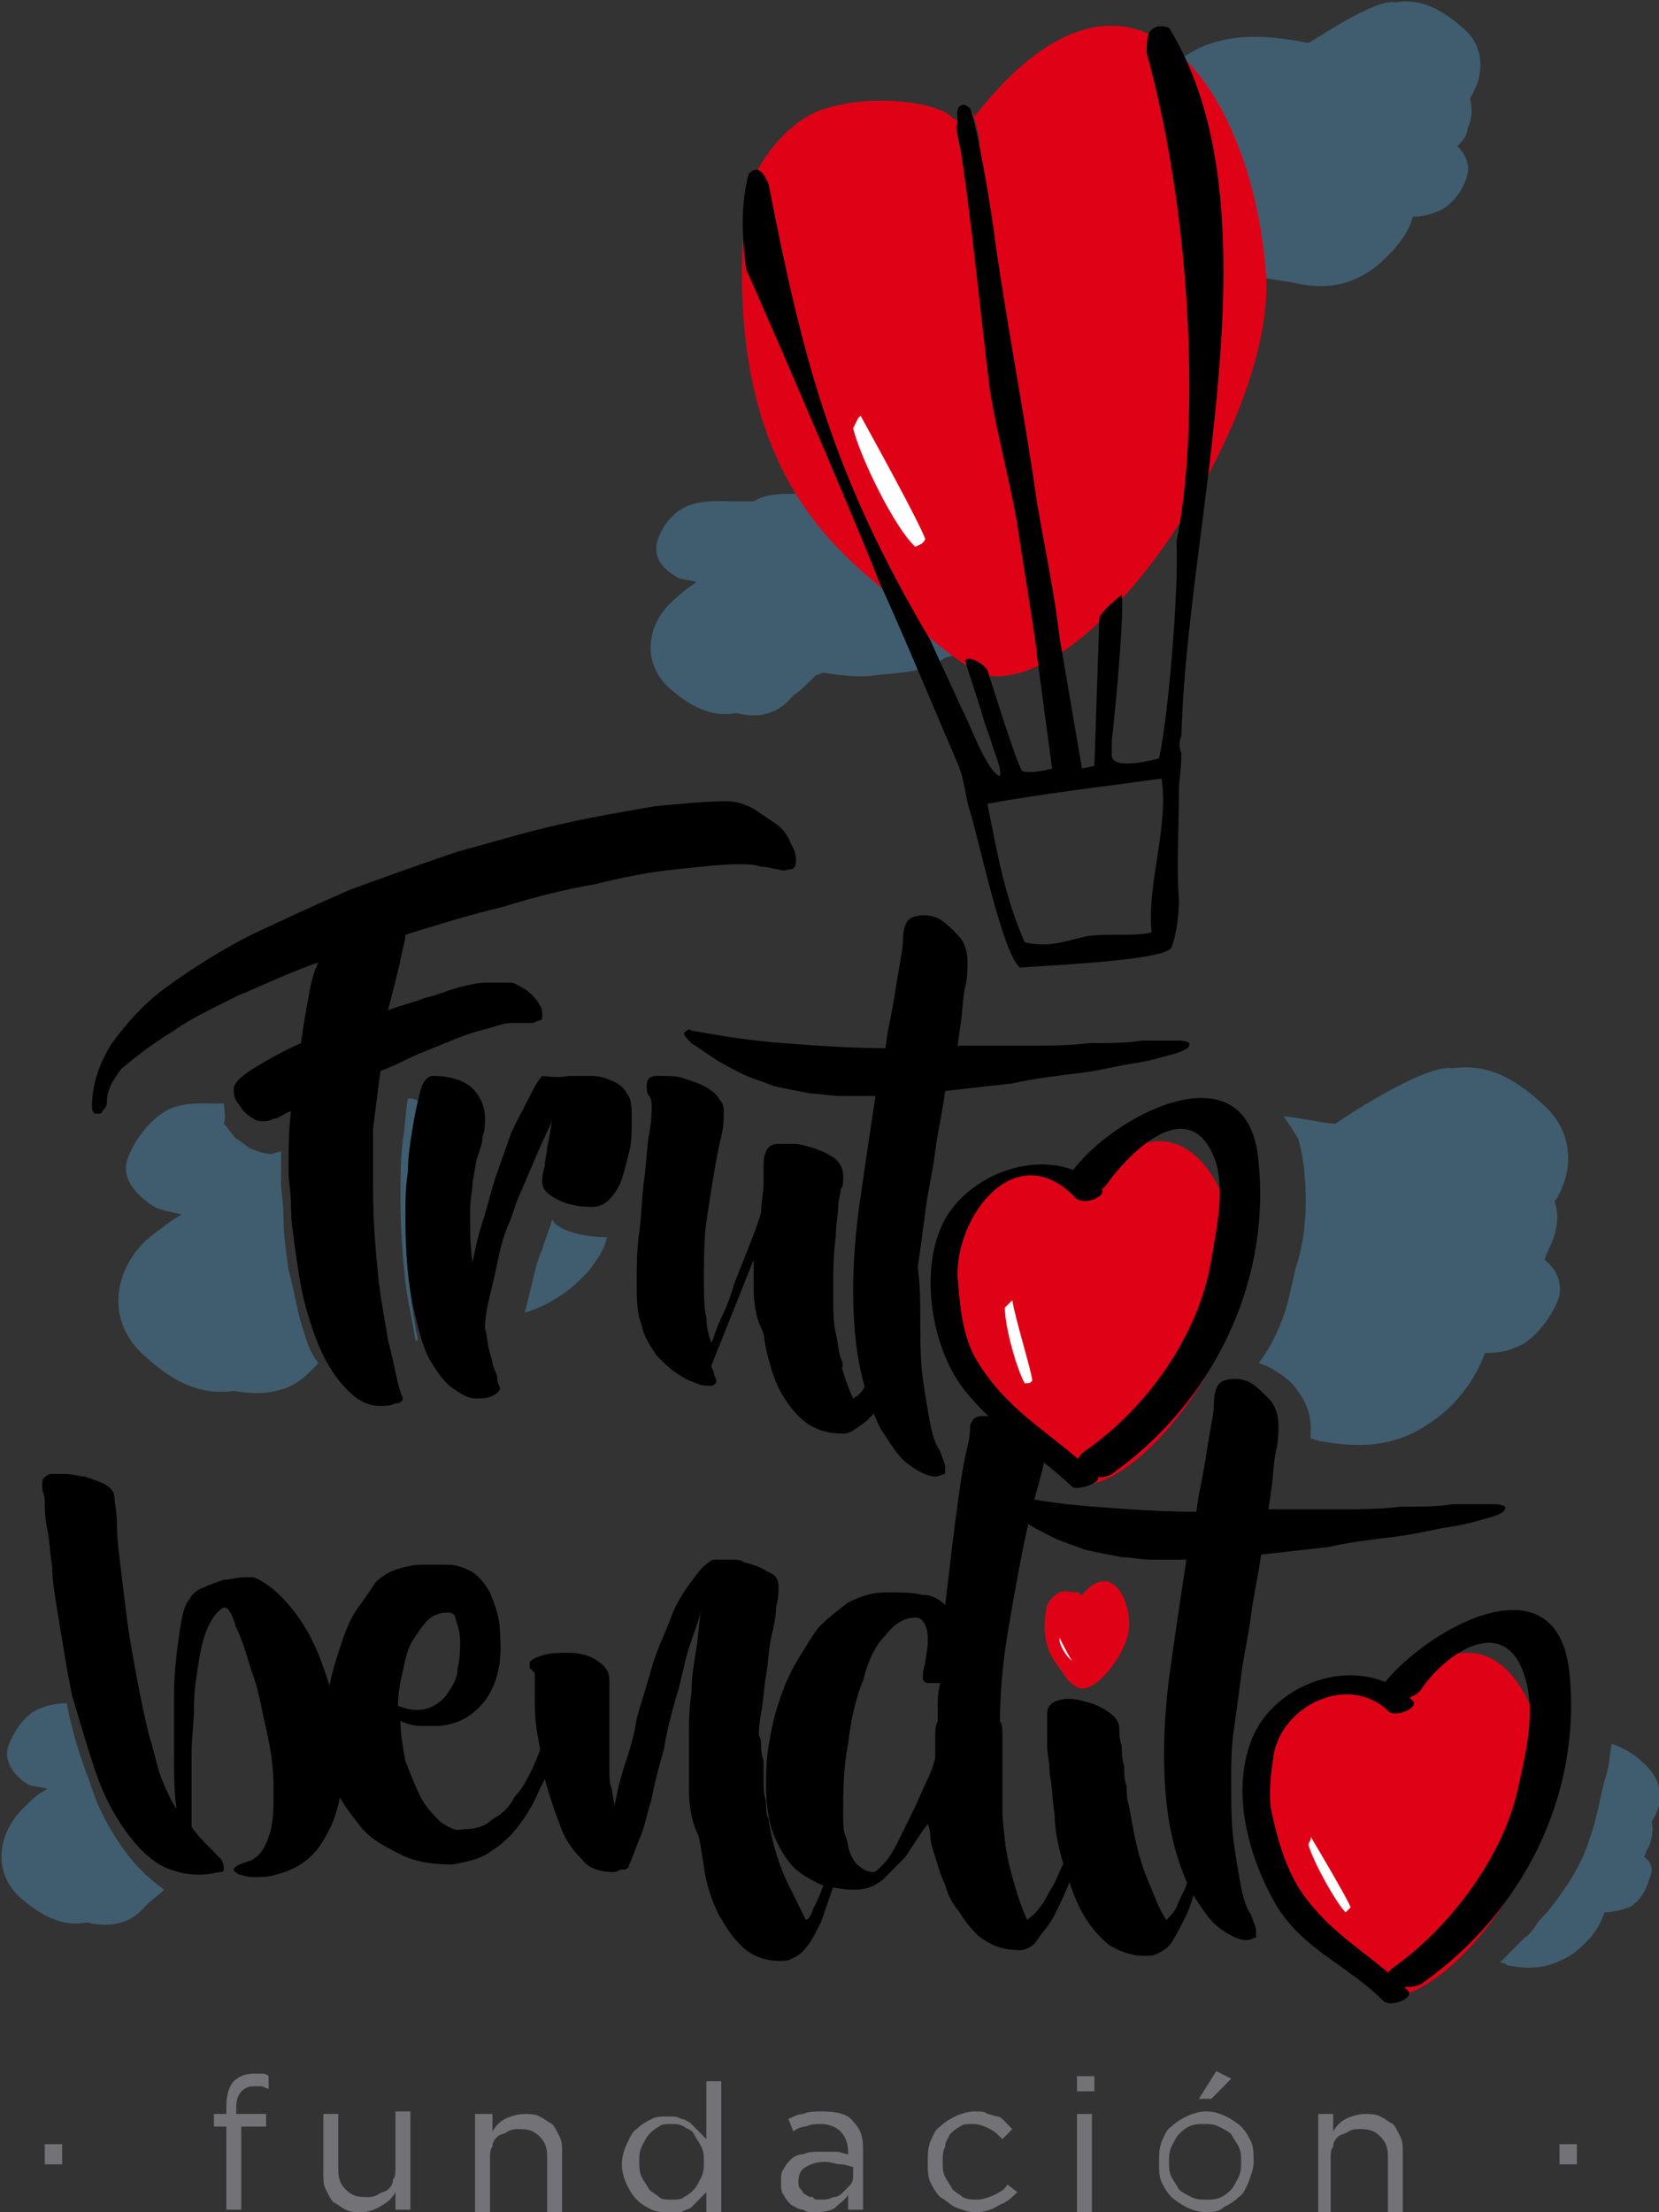 <svg width="51" height="68" viewBox="0 0 51 68" fill="none" xmlns="http://www.w3.org/2000/svg">
<rect x="0" y="0" width="51" height="68" fill="#333333" stroke="none"/>
<g clip-path="url(#clip0)">
<path opacity="0.35" fill-rule="evenodd" clip-rule="evenodd" d="M44.96 0.852C44.348 0.31 43.66 -0.077 42.895 0.077C42.283 -0.077 40.295 1.317 40.219 1.317C39.684 1.239 37.849 0.774 36.472 1.704C35.784 1.859 35.096 2.246 34.637 2.788C34.026 3.485 33.796 4.957 34.943 5.267C35.096 5.344 35.325 5.344 35.478 5.344C35.555 5.344 35.631 5.344 35.631 5.344C35.937 5.344 36.167 5.421 36.472 5.421C36.319 5.499 36.09 5.576 35.937 5.731C35.708 5.964 35.555 6.196 35.555 6.506C35.325 6.506 35.173 6.583 34.943 6.661C34.867 6.661 34.79 6.661 34.714 6.738H34.637C33.643 6.351 32.802 7.822 33.796 8.442C34.714 8.984 35.784 8.364 36.778 8.364C37.772 8.364 38.69 8.519 39.684 8.674C40.678 8.907 41.442 8.829 42.283 8.21C42.742 7.822 43.278 7.28 43.43 6.661C43.736 6.661 44.042 6.583 44.348 6.428C44.73 6.196 45.036 5.731 45.113 5.344C45.189 5.034 45.036 4.724 44.807 4.492C45.036 4.26 45.113 4.105 45.113 3.95C45.266 3.64 45.266 3.33 45.189 3.021C45.648 2.323 45.648 1.394 44.96 0.852Z" fill="#56ACDE"/>
<path opacity="0.35" fill-rule="evenodd" clip-rule="evenodd" d="M30.432 16.729C30.279 16.651 30.049 16.651 29.896 16.651C29.82 16.651 29.744 16.651 29.744 16.651C29.438 16.651 29.132 16.574 28.902 16.574C28.597 16.574 28.138 16.729 27.909 16.419C27.679 16.187 27.603 15.877 27.373 15.645C27.22 15.412 26.991 15.335 26.685 15.18C25.844 14.87 25.232 15.102 24.391 15.18C24.009 15.18 23.55 15.18 23.168 15.412C23.015 15.412 22.862 15.412 22.709 15.412C22.097 15.412 21.486 15.335 20.951 15.645C20.568 15.877 20.262 16.342 20.186 16.729C20.109 17.194 20.415 17.503 20.798 17.736C20.874 17.813 21.18 17.813 21.409 17.891C21.18 18.046 20.874 18.278 20.645 18.51C19.88 19.207 19.727 20.369 20.568 21.143C21.18 21.686 21.868 22.073 22.633 21.918C23.244 22.073 23.856 21.995 24.315 21.453L24.391 21.376C24.621 21.221 24.85 20.989 25.079 20.756C25.156 20.756 25.232 20.679 25.309 20.679C25.844 20.756 26.379 20.834 26.915 20.756C27.603 20.679 28.444 20.679 29.055 20.214C29.744 20.059 30.432 19.672 30.89 19.13C31.349 18.51 31.579 17.039 30.432 16.729Z" fill="#56ACDE"/>
<path fill-rule="evenodd" clip-rule="evenodd" d="M29.438 3.718C29.438 4.027 29.361 3.872 29.438 4.182C29.438 4.337 29.514 4.415 29.514 4.57L30.126 4.415C30.049 3.95 29.973 3.563 29.82 3.408C29.82 3.408 29.82 3.408 29.897 3.485L29.973 3.563C34.867 -2.711 38.537 2.866 38.919 8.442C39.225 12.934 33.643 21.376 30.279 20.756C29.897 20.679 28.061 19.362 27.603 18.51C26.073 17.116 22.021 14.715 22.939 5.964C23.321 4.957 24.085 3.872 25.156 3.408C26.226 3.021 27.526 3.021 28.52 3.253C29.285 3.485 29.132 3.563 29.438 3.718Z" fill="#DF0217"/>
<path fill-rule="evenodd" clip-rule="evenodd" d="M31.502 28.966C30.891 27.572 30.661 26.255 30.355 24.706C32.038 24.396 34.026 24.164 35.708 23.932C35.937 25.403 35.249 27.185 35.402 28.656C34.943 28.811 33.796 28.656 33.261 28.811C32.649 28.966 32.191 29.121 31.502 28.966ZM36.319 22.615C36.472 16.109 39.378 6.428 35.937 0.852C35.708 0.775 35.478 0.775 35.325 1.007C35.249 1.162 35.249 1.472 35.249 1.626C36.702 6.893 36.855 13.321 36.166 16.651C36.243 17.968 35.937 21.918 35.631 23.312C35.325 23.39 34.102 23.699 34.178 23.157C34.178 23.002 34.178 22.925 34.178 22.77C34.331 21.453 34.561 18.743 34.484 18.278C34.102 18.588 33.873 18.82 33.796 18.975L33.643 23.544L33.261 23.622L32.573 19.595C32.42 18.278 32.114 16.806 31.885 15.49C31.502 12.779 30.967 10.068 30.585 7.358C30.508 6.661 30.05 3.872 29.82 3.33C29.591 3.098 29.361 3.253 29.438 3.64C29.438 3.95 29.361 3.795 29.438 4.105C29.744 5.576 30.203 10.223 30.432 12.005C30.661 13.399 31.044 14.793 31.273 16.109C31.349 16.729 31.885 19.904 31.885 20.214L32.343 23.622C32.114 23.699 31.579 23.777 31.426 23.699C31.273 23.544 30.508 21.066 30.355 20.601C30.279 20.447 29.82 20.137 29.667 20.292C29.82 20.834 30.05 21.453 30.203 21.995C30.279 22.305 30.432 22.615 30.508 22.925C30.585 23.157 30.814 23.699 30.738 23.854C30.355 23.777 29.744 22.073 29.591 21.841C29.285 21.144 28.903 20.369 28.597 19.672C25.615 14.638 24.697 11.153 23.627 5.654C23.474 5.344 23.321 5.034 23.015 5.344C22.786 6.196 22.786 7.203 22.939 8.287C23.78 10.146 26.762 17.116 26.991 17.813C27.45 18.743 28.903 22.228 29.438 23.467C29.667 24.009 29.667 24.474 29.82 24.939C30.126 25.945 30.814 29.276 31.349 29.74C32.496 29.663 35.861 29.508 36.014 29.121C36.166 28.733 36.243 28.114 36.243 27.649C36.166 26.875 36.243 25.171 36.243 24.319C36.243 23.932 36.319 23.622 36.319 23.157C36.243 23.002 36.243 22.77 36.319 22.615Z" fill="black"/>
<path fill-rule="evenodd" clip-rule="evenodd" d="M28.444 16.574C28.367 16.729 28.291 16.729 28.138 16.806C27.526 16.264 26.456 14.096 26.226 13.166L26.379 12.857C26.456 12.779 26.379 12.857 26.456 12.779C26.838 13.476 28.291 16.109 28.444 16.574Z" fill="white"/>
<path opacity="0.35" fill-rule="evenodd" clip-rule="evenodd" d="M9.252 40.661C9.099 40.118 9.022 39.576 8.869 39.034C8.793 38.492 8.717 37.95 8.717 37.485C8.717 37.02 8.64 36.633 8.64 36.401C8.64 36.091 8.64 35.704 8.64 35.394C8.564 35.394 8.411 35.471 8.334 35.471C8.105 35.471 7.952 35.394 7.723 35.317C7.57 35.239 7.417 35.084 7.264 35.007C7.111 34.852 7.034 34.697 6.881 34.542C6.958 34.31 6.881 34.077 6.881 33.922C6.193 33.922 5.505 33.845 4.97 34.232C4.511 34.542 4.052 35.162 3.899 35.704C3.747 36.323 4.282 36.788 4.741 37.098C4.893 37.175 5.199 37.253 5.582 37.33C5.199 37.563 4.893 37.795 4.511 38.105C3.441 39.112 3.288 40.661 4.435 41.667C5.276 42.442 6.117 42.907 7.187 42.752C8.028 42.907 8.869 42.829 9.481 42.209C9.558 42.132 9.558 42.132 9.634 42.055C9.711 41.977 9.711 41.977 9.787 41.9C9.481 41.513 9.405 41.125 9.252 40.661Z" fill="#56ACDE"/>
<path opacity="0.35" fill-rule="evenodd" clip-rule="evenodd" d="M50.541 57.08C50.618 56.925 50.618 56.847 50.694 56.77C50.771 56.538 50.847 56.228 50.771 55.995C51.153 55.453 51.153 54.756 50.541 54.214C50.235 53.904 49.929 53.749 49.547 53.595C49.471 53.982 49.471 54.369 49.318 54.756C49.165 55.376 49.089 55.918 48.859 56.538C48.63 57.312 48.171 58.009 47.559 58.784C47.406 58.939 47.253 59.093 47.177 59.248C47.1 59.326 47.024 59.481 46.871 59.558C46.718 59.713 46.565 59.868 46.412 60.023C46.336 60.1 46.259 60.178 46.183 60.255L46.106 60.333C46.183 60.333 46.259 60.333 46.336 60.41C47.1 60.565 47.712 60.488 48.4 60.023C48.783 59.713 49.165 59.326 49.318 58.784C49.547 58.784 49.853 58.706 50.083 58.629C50.388 58.474 50.618 58.087 50.694 57.777C50.847 57.467 50.771 57.235 50.541 57.08Z" fill="#56ACDE"/>
<path opacity="0.35" fill-rule="evenodd" clip-rule="evenodd" d="M3.747 56.77C3.364 56.228 2.982 55.531 2.753 54.756C2.447 53.982 2.217 53.207 2.064 52.433V52.355C1.682 52.355 1.376 52.433 1.07 52.588C0.688 52.82 0.382 53.285 0.229 53.749C0.153 54.214 0.459 54.601 0.841 54.834C0.917 54.911 1.223 54.911 1.453 54.989C1.147 55.144 0.917 55.376 0.688 55.608C-0.077 56.383 -0.229 57.544 0.612 58.319C1.223 58.861 1.911 59.248 2.676 59.093C3.288 59.248 3.976 59.171 4.435 58.629L4.511 58.551C4.664 58.396 4.894 58.241 5.046 58.087C4.511 57.699 4.129 57.312 3.747 56.77Z" fill="#56ACDE"/>
<path opacity="0.35" fill-rule="evenodd" clip-rule="evenodd" d="M39.913 35.007C40.066 35.549 40.142 36.169 40.142 36.943C40.142 37.563 40.066 38.26 39.837 38.957C39.684 39.576 39.607 40.118 39.378 40.661C39.225 41.048 38.995 41.513 38.69 41.9C38.766 41.9 38.843 41.977 38.919 41.977C39.225 42.132 39.607 42.364 39.837 42.674C40.142 43.062 40.295 43.449 40.295 43.913C40.295 43.991 40.295 44.068 40.295 44.223C40.372 44.223 40.525 44.301 40.601 44.301C41.901 44.533 42.972 44.456 44.042 43.681C44.73 43.216 45.342 42.442 45.648 41.59C46.106 41.59 46.489 41.513 46.871 41.28C47.33 40.97 47.789 40.351 47.942 39.809C48.018 39.344 47.789 38.957 47.483 38.724C47.559 38.492 47.636 38.337 47.712 38.182C47.865 37.795 47.942 37.33 47.789 36.943C48.4 36.014 48.4 34.775 47.406 33.923C46.565 33.148 45.724 32.683 44.654 32.838C43.813 32.683 41.136 34.465 41.06 34.542C40.754 34.542 40.142 34.387 39.454 34.31C39.684 34.62 39.76 34.775 39.913 35.007Z" fill="#56ACDE"/>
<path opacity="0.35" fill-rule="evenodd" clip-rule="evenodd" d="M18.122 39.034C18.351 38.724 18.58 38.415 18.657 38.027C18.122 38.027 17.739 37.95 17.357 37.795C17.204 37.718 17.051 37.64 16.975 37.485C16.898 37.795 16.745 38.105 16.669 38.415C16.516 38.724 16.439 39.112 16.363 39.421C16.287 39.731 16.21 40.041 16.134 40.351C16.898 40.118 17.586 39.654 18.122 39.034Z" fill="#56ACDE"/>
<path opacity="0.35" fill-rule="evenodd" clip-rule="evenodd" d="M12.769 41.203H12.845C12.845 41.048 12.769 40.893 12.769 40.738C12.616 40.041 12.54 39.034 12.54 37.95C12.54 37.485 12.54 37.02 12.616 36.556C12.616 36.014 12.693 35.549 12.769 35.084C12.845 34.62 12.922 34.232 12.998 33.922C12.845 33.845 12.769 33.768 12.616 33.768H12.54C12.463 34.155 12.463 34.62 12.387 35.007C12.31 35.626 12.31 36.246 12.31 36.866C12.31 37.795 12.387 38.724 12.463 39.421C12.54 40.041 12.693 40.661 12.769 41.203Z" fill="#56ACDE"/>
<path d="M22.327 24.629C22.633 24.629 22.862 24.706 23.168 24.861C23.397 25.016 23.627 25.171 23.856 25.326C24.085 25.481 24.238 25.713 24.315 25.945C24.468 26.178 24.468 26.332 24.468 26.487C24.468 26.642 24.391 26.72 24.315 26.72C24.238 26.72 24.085 26.797 23.933 26.72C23.78 26.72 23.627 26.642 23.397 26.642C23.168 26.565 22.939 26.565 22.709 26.565C22.174 26.565 21.562 26.642 20.798 26.72C20.033 26.797 19.192 26.952 18.274 27.184C17.357 27.339 16.439 27.572 15.445 27.881C14.451 28.114 13.457 28.424 12.463 28.733C12.463 28.888 12.387 29.121 12.31 29.508C12.234 29.895 12.081 30.437 11.928 31.057C12.31 30.902 12.693 30.825 13.075 30.67C13.457 30.592 13.763 30.437 14.069 30.36C14.375 30.282 14.681 30.205 14.91 30.205C15.292 30.205 15.522 30.205 15.675 30.205C15.828 30.205 15.904 30.282 16.057 30.36C16.21 30.437 16.286 30.515 16.363 30.592C16.439 30.67 16.516 30.747 16.592 30.902C16.669 30.98 16.669 31.134 16.669 31.212C16.669 31.289 16.669 31.367 16.592 31.367C16.516 31.367 16.439 31.444 16.363 31.444C16.286 31.444 16.134 31.444 16.057 31.444C15.904 31.444 15.828 31.444 15.751 31.444C15.522 31.444 15.292 31.522 15.063 31.599C14.757 31.677 14.451 31.754 14.069 31.909C13.687 32.064 13.304 32.219 12.922 32.373C12.54 32.528 12.157 32.761 11.699 32.916C11.622 33.458 11.546 34.077 11.469 34.697C11.469 35.239 11.469 35.859 11.469 36.556C11.469 37.563 11.546 38.414 11.622 39.189C11.699 39.964 11.852 40.661 11.928 41.203C12.081 41.745 12.157 42.209 12.234 42.519C12.31 42.829 12.387 42.984 12.387 42.984C12.387 43.062 12.31 43.139 12.157 43.139C12.005 43.216 11.852 43.216 11.699 43.216C11.316 43.216 11.011 43.062 10.705 42.752C10.399 42.442 10.169 42.132 9.94 41.667C9.711 41.203 9.558 40.738 9.405 40.196C9.252 39.654 9.175 39.112 9.099 38.569C9.023 38.027 8.946 37.563 8.946 37.098C8.946 36.633 8.87 36.323 8.87 36.014C8.87 35.394 8.87 34.774 8.946 34.155C8.717 34.232 8.564 34.387 8.411 34.387C8.258 34.465 8.181 34.465 8.105 34.465C8.028 34.465 7.876 34.465 7.799 34.387C7.646 34.31 7.57 34.232 7.493 34.155C7.417 34.077 7.34 33.922 7.264 33.845C7.187 33.69 7.187 33.613 7.187 33.458C7.187 33.303 7.417 33.071 7.799 32.838C8.181 32.606 8.717 32.296 9.252 32.064C9.328 31.522 9.405 31.057 9.481 30.67C9.558 30.205 9.634 29.895 9.787 29.585C8.87 29.895 8.105 30.282 7.34 30.592C6.576 30.98 5.888 31.289 5.352 31.677C4.588 32.141 4.129 32.528 3.747 32.838C3.441 33.225 3.288 33.535 3.288 33.845C3.288 33.922 3.288 34 3.211 34.077C3.135 34.155 3.135 34.232 3.058 34.232C2.982 34.232 2.906 34.232 2.906 34.232C2.829 34.155 2.829 34.077 2.829 34C2.829 33.303 3.058 32.683 3.441 32.064C3.9 31.444 4.435 30.825 5.199 30.282C5.964 29.74 6.805 29.198 7.723 28.733C8.717 28.269 9.711 27.804 10.781 27.339C11.852 26.952 12.922 26.565 14.069 26.178C15.216 25.868 16.21 25.558 17.28 25.326C18.274 25.093 19.268 24.939 20.11 24.784C20.951 24.706 21.715 24.629 22.327 24.629Z" fill="black"/>
<path d="M17.51 33.071C17.739 33.071 17.968 33.071 18.198 33.071C18.427 33.071 18.657 33.148 18.809 33.225C19.039 33.303 19.192 33.458 19.268 33.613C19.421 33.768 19.421 34.078 19.421 34.387C19.421 34.775 19.421 35.084 19.345 35.394C19.268 35.704 19.192 36.014 19.115 36.246C19.039 36.478 18.886 36.711 18.733 36.866C18.58 37.02 18.427 37.098 18.198 37.098C17.739 37.098 17.433 37.02 17.127 36.866C16.822 36.711 16.669 36.556 16.669 36.324C16.669 36.246 16.669 36.091 16.745 35.859C16.745 35.626 16.822 35.471 16.822 35.239C16.898 35.007 16.898 34.775 16.974 34.465C16.592 35.239 16.286 36.014 15.98 36.711C15.828 37.02 15.751 37.408 15.598 37.718C15.445 38.105 15.369 38.415 15.292 38.802C15.216 39.189 15.139 39.499 15.063 39.809C14.986 40.118 14.91 40.506 14.91 40.816C14.986 41.125 14.986 41.358 15.063 41.59C15.139 41.822 15.139 41.977 15.216 42.132C15.292 42.287 15.292 42.364 15.292 42.442C15.292 42.519 15.369 42.597 15.369 42.674C15.369 42.752 15.292 42.829 15.139 42.907C14.986 42.984 14.834 42.984 14.604 42.984C14.375 42.984 14.145 42.829 13.916 42.674C13.687 42.519 13.457 42.21 13.228 41.822C12.998 41.435 12.845 40.816 12.693 40.118C12.54 39.421 12.463 38.492 12.463 37.408C12.463 36.943 12.463 36.478 12.54 36.014C12.54 35.549 12.616 35.084 12.693 34.62C12.769 34.155 12.845 33.845 12.922 33.535C12.998 33.225 13.151 33.071 13.304 33.071C13.839 33.071 14.298 33.225 14.528 33.458C14.757 33.69 14.91 34 14.91 34.387C14.91 34.542 14.91 34.775 14.833 34.929C14.833 35.162 14.757 35.317 14.681 35.549C14.604 35.781 14.604 36.014 14.528 36.324C14.528 36.633 14.451 36.866 14.451 37.175C14.451 37.795 14.451 38.337 14.528 38.802C14.604 38.415 14.681 38.027 14.833 37.563C14.986 37.098 15.063 36.711 15.216 36.246C15.369 35.781 15.522 35.394 15.675 34.929C15.828 34.542 16.057 34.155 16.21 33.845C16.363 33.535 16.516 33.225 16.669 33.071C17.28 33.148 17.433 33.071 17.51 33.071Z" fill="black"/>
<path d="M25.615 39.731C25.615 40.196 25.615 40.661 25.691 40.97C25.768 41.28 25.768 41.513 25.844 41.745C25.921 41.9 25.921 42.055 25.844 42.132C25.844 42.21 25.691 42.287 25.538 42.287C25.232 42.287 25.003 42.21 24.697 42.132C24.391 42.055 24.162 41.9 23.933 41.667C23.703 41.435 23.55 41.203 23.397 40.816C23.244 40.506 23.168 40.041 23.168 39.576C23.168 39.421 23.168 39.344 23.168 39.189C23.168 39.034 23.168 38.879 23.168 38.724L21.868 41.977C21.868 42.055 21.945 42.132 21.945 42.21C21.945 42.287 22.021 42.364 22.021 42.442C22.021 42.519 21.945 42.597 21.868 42.597C21.715 42.597 21.562 42.597 21.409 42.519C21.18 42.442 21.027 42.364 20.798 42.21C20.568 42.055 20.415 41.9 20.186 41.667C20.033 41.435 19.804 41.125 19.727 40.738C19.574 40.351 19.574 39.964 19.574 39.421C19.574 38.957 19.574 38.415 19.651 37.872C19.727 37.33 19.727 36.788 19.804 36.246C19.88 35.704 19.88 35.239 19.956 34.852C20.033 34.465 20.033 34.155 20.033 34C20.033 33.923 20.033 33.768 19.956 33.69C19.88 33.613 19.88 33.458 19.88 33.38C19.88 33.303 19.88 33.225 19.956 33.148C20.033 33.071 20.11 33.071 20.339 33.071C20.568 33.071 20.798 33.071 21.027 33.148C21.256 33.225 21.486 33.303 21.639 33.38C21.792 33.458 22.021 33.613 22.098 33.768C22.25 33.923 22.25 34.078 22.25 34.232C22.25 34.387 22.25 34.62 22.174 34.929C22.098 35.239 22.021 35.626 21.945 36.091C21.868 36.556 21.792 37.02 21.715 37.563C21.639 38.105 21.639 38.724 21.639 39.267C21.639 39.809 21.639 40.196 21.715 40.506C21.715 40.816 21.792 41.048 21.868 41.28C21.945 41.125 22.021 40.816 22.174 40.506C22.327 40.196 22.48 39.809 22.556 39.499C22.709 39.112 22.862 38.724 23.015 38.337C23.168 37.95 23.321 37.563 23.397 37.253C23.397 36.943 23.474 36.633 23.474 36.401C23.474 36.169 23.474 36.014 23.474 35.859C23.474 35.704 23.474 35.549 23.55 35.394C23.627 35.239 23.703 35.162 23.933 35.162C24.009 35.162 24.162 35.162 24.391 35.162C24.621 35.162 24.85 35.239 25.079 35.317C25.309 35.394 25.462 35.471 25.691 35.626C25.844 35.781 25.921 35.936 25.921 36.169C25.921 36.324 25.921 36.478 25.844 36.556C25.844 36.711 25.768 36.866 25.768 37.098C25.768 37.33 25.691 37.64 25.691 38.027C25.615 38.569 25.615 39.112 25.615 39.731Z" fill="black"/>
<path d="M36.243 31.986C36.472 31.986 36.625 32.064 36.549 32.141C36.549 32.219 36.396 32.296 36.166 32.373C35.86 32.451 35.402 32.606 34.866 32.683C34.331 32.761 33.796 32.916 33.108 32.993C32.496 33.071 31.808 33.148 31.12 33.303C30.432 33.38 29.744 33.458 29.055 33.535C28.979 34.155 28.826 34.774 28.75 35.394C28.673 36.014 28.52 36.633 28.444 37.253C28.367 37.872 28.291 38.414 28.214 38.957C28.291 39.576 28.291 40.041 28.291 40.428C28.291 41.203 28.291 41.822 28.367 42.364C28.444 42.907 28.52 43.371 28.597 43.758C28.673 44.146 28.75 44.378 28.902 44.61C28.979 44.843 29.055 44.998 29.055 45.075C29.055 45.153 29.055 45.23 29.055 45.307C28.979 45.307 28.902 45.385 28.75 45.385C28.52 45.385 28.214 45.23 27.908 44.998C27.603 44.765 27.373 44.378 27.067 43.913C26.838 43.449 26.609 42.829 26.456 42.132C26.303 41.435 26.226 40.583 26.226 39.654C26.226 38.802 26.303 37.795 26.456 36.788C26.609 35.704 26.762 34.697 26.914 33.69C26.532 33.69 26.15 33.69 25.844 33.69C25.538 33.69 25.156 33.613 24.926 33.613C24.544 33.535 24.085 33.458 23.779 33.38C23.397 33.225 23.091 33.148 22.785 32.993C22.48 32.838 22.174 32.683 21.944 32.528C21.715 32.373 21.486 32.219 21.256 32.064C21.103 31.909 21.027 31.831 21.027 31.754C21.103 31.677 21.18 31.599 21.256 31.677C22.097 31.831 23.015 31.986 24.085 32.064C25.079 32.141 26.15 32.219 27.22 32.219L27.297 31.677C27.45 30.979 27.526 30.437 27.603 29.973C27.679 29.508 27.756 29.121 27.756 28.966C27.756 28.578 27.832 28.269 28.061 28.191C28.291 28.114 28.52 28.114 28.75 28.191C28.979 28.269 29.208 28.501 29.438 28.733C29.667 28.966 29.744 29.276 29.744 29.585C29.744 29.74 29.744 30.05 29.667 30.36C29.591 30.67 29.591 31.134 29.514 31.599L29.438 32.141C30.126 32.141 30.89 32.141 31.579 32.141C32.267 32.141 32.878 32.141 33.49 32.064C34.102 32.064 34.637 32.064 35.096 31.986C35.555 31.986 35.937 31.986 36.243 31.986Z" fill="black"/>
<path d="M7.799 48.483C8.181 48.638 8.564 48.948 8.946 49.412C9.328 49.877 9.634 50.419 9.864 51.039C10.093 51.658 10.322 52.355 10.399 53.052C10.475 53.749 10.552 54.446 10.475 55.066C10.399 55.686 10.169 56.228 9.864 56.692C9.558 57.157 9.099 57.467 8.487 57.622C8.258 57.699 8.028 57.699 7.799 57.699C7.57 57.699 7.417 57.622 7.34 57.622C7.264 57.544 7.187 57.544 7.187 57.467C7.187 57.389 7.34 57.312 7.57 57.235C7.876 57.157 8.105 56.925 8.258 56.46C8.411 56.073 8.411 55.531 8.411 54.989C8.411 54.369 8.334 53.827 8.181 53.13C8.028 52.51 7.952 51.891 7.723 51.349C7.57 50.806 7.417 50.342 7.264 50.032C7.111 49.567 7.034 49.412 6.882 49.412C6.729 49.49 6.576 49.645 6.423 49.954C6.27 50.264 6.193 50.574 6.117 51.039C6.04 51.503 5.964 51.968 5.964 52.433C5.964 52.975 5.888 53.44 5.888 53.904C5.888 54.369 5.888 54.834 5.888 55.221C5.888 55.608 5.888 55.918 5.888 56.15C6.04 56.383 6.27 56.615 6.423 56.77C6.576 56.925 6.729 57.08 6.805 57.157C6.882 57.312 6.882 57.389 6.882 57.467C6.882 57.544 6.805 57.544 6.729 57.544C6.117 57.699 5.582 57.622 5.046 57.389C4.588 57.157 4.205 56.77 3.823 56.228C3.441 55.686 3.135 55.066 2.905 54.369C2.676 53.672 2.447 52.898 2.217 52.123C2.141 51.736 2.064 51.349 1.988 50.884C1.911 50.419 1.835 49.954 1.759 49.49C1.682 49.025 1.606 48.56 1.606 48.173C1.529 47.708 1.529 47.321 1.453 47.011C1.376 46.624 1.376 46.392 1.376 46.159C1.376 45.927 1.3 45.85 1.3 45.772C1.3 45.695 1.3 45.617 1.3 45.54C1.3 45.462 1.376 45.385 1.529 45.307C1.606 45.307 1.759 45.307 1.988 45.307C2.217 45.307 2.447 45.385 2.6 45.385C2.829 45.462 3.058 45.54 3.211 45.617C3.364 45.695 3.517 45.85 3.517 46.005C3.517 46.159 3.594 46.469 3.594 46.856C3.594 47.321 3.67 47.863 3.747 48.483C3.823 49.102 3.9 49.877 4.052 50.729C4.205 51.581 4.358 52.433 4.588 53.362C4.741 53.827 4.817 54.291 4.97 54.679C5.123 55.066 5.276 55.376 5.429 55.608C5.352 55.144 5.352 54.601 5.352 53.982C5.352 53.362 5.352 52.665 5.352 52.045C5.352 51.426 5.429 50.806 5.505 50.264C5.582 49.722 5.658 49.335 5.811 49.18C5.888 49.025 6.04 48.87 6.27 48.793C6.423 48.715 6.652 48.638 6.882 48.56C7.111 48.56 7.264 48.483 7.493 48.483C7.57 48.483 7.723 48.483 7.799 48.483Z" fill="black"/>
<path d="M17.051 52.433C17.051 52.355 17.127 52.278 17.127 52.278C17.204 52.278 17.204 52.278 17.28 52.278C17.357 52.278 17.357 52.355 17.357 52.355C17.357 52.433 17.357 52.51 17.357 52.588C17.357 52.665 17.28 52.82 17.28 53.052C17.204 53.285 17.127 53.594 17.051 53.904C16.898 54.214 16.822 54.601 16.592 54.989C16.439 55.376 16.21 55.763 15.98 56.073C15.751 56.383 15.445 56.693 15.063 56.925C14.757 57.157 14.298 57.235 13.916 57.312C13.304 57.312 12.769 57.235 12.31 57.002C11.851 56.77 11.393 56.538 11.087 56.15C10.781 55.763 10.475 55.376 10.322 54.989C10.169 54.524 10.016 54.137 10.016 53.672C10.016 53.13 10.016 52.588 10.093 52.045C10.169 51.503 10.322 51.039 10.475 50.574C10.628 50.109 10.781 49.722 11.01 49.412C11.24 49.102 11.393 48.87 11.546 48.638C11.698 48.483 11.928 48.328 12.157 48.251C12.387 48.173 12.693 48.096 12.998 48.096C13.304 48.096 13.534 48.096 13.763 48.096C13.992 48.096 14.222 48.173 14.375 48.251C14.604 48.328 14.833 48.56 15.063 48.948C15.216 49.335 15.369 49.722 15.369 50.187C15.445 51.116 15.292 51.736 14.91 52.278C14.528 52.743 14.145 52.975 13.534 53.052C13.304 53.052 13.151 53.052 12.922 53.052C12.693 53.052 12.463 52.975 12.31 52.898C12.31 53.285 12.387 53.749 12.463 54.137C12.616 54.524 12.769 54.911 12.922 55.221C13.075 55.531 13.304 55.763 13.534 55.995C13.763 56.15 13.992 56.305 14.222 56.228C14.604 56.228 14.91 56.15 15.139 55.918C15.445 55.763 15.675 55.531 15.828 55.221C16.057 54.989 16.21 54.679 16.363 54.369C16.516 54.059 16.592 53.749 16.745 53.517C16.822 53.207 16.898 52.975 16.974 52.82C17.051 52.588 17.051 52.433 17.051 52.433ZM13.763 49.567C13.534 49.567 13.304 49.645 13.151 49.8C12.998 49.954 12.845 50.187 12.693 50.419C12.54 50.651 12.463 50.961 12.387 51.349C12.31 51.658 12.234 52.045 12.234 52.433C12.616 52.588 12.922 52.588 13.151 52.51C13.381 52.433 13.61 52.278 13.763 52.045C13.916 51.813 14.069 51.581 14.069 51.271C14.145 50.961 14.145 50.729 14.145 50.419C14.145 50.187 14.069 49.954 13.992 49.722C13.992 49.645 13.916 49.567 13.763 49.567Z" fill="black"/>
<path d="M23.933 48.793C23.933 48.948 23.933 49.102 23.856 49.412C23.856 49.722 23.78 50.032 23.703 50.342C23.627 50.729 23.627 51.039 23.55 51.503C23.474 51.891 23.474 52.278 23.397 52.665C23.321 53.052 23.321 53.362 23.321 53.749C23.321 54.059 23.244 54.369 23.321 54.601C23.321 55.221 23.397 55.763 23.474 56.073C23.55 56.383 23.55 56.692 23.627 56.847C23.703 57.002 23.703 57.157 23.78 57.235C23.856 57.312 23.856 57.389 23.856 57.544C23.856 57.699 23.703 57.777 23.474 57.777C23.244 57.777 22.939 57.699 22.556 57.544C22.25 57.389 21.945 57.08 21.639 56.692C21.333 56.305 21.18 55.686 21.18 54.989C21.18 54.524 21.18 53.982 21.18 53.517C21.18 52.975 21.18 52.51 21.256 52.045C21.256 51.581 21.333 51.116 21.409 50.651C21.486 50.187 21.486 49.8 21.562 49.49C21.486 49.8 21.333 50.187 21.18 50.651C21.027 51.116 20.951 51.658 20.798 52.123C20.645 52.665 20.492 53.207 20.415 53.749C20.262 54.291 20.11 54.834 20.033 55.298C19.88 55.763 19.804 56.228 19.651 56.538C19.498 56.925 19.421 57.157 19.345 57.312C19.345 57.389 19.268 57.467 19.192 57.467H19.116C19.039 57.467 18.962 57.544 18.886 57.544C18.504 57.544 18.122 57.467 17.892 57.157C17.586 56.847 17.357 56.538 17.204 56.073C17.051 55.686 16.898 55.221 16.745 54.679C16.669 54.137 16.592 53.672 16.516 53.285C16.439 52.82 16.439 52.433 16.439 52.123C16.439 51.813 16.439 51.658 16.439 51.581C16.439 51.503 16.439 51.426 16.439 51.426L16.363 51.349L16.286 51.271C16.286 51.271 16.286 51.194 16.286 51.116C16.286 51.039 16.439 50.961 16.669 50.884C16.898 50.806 17.204 50.806 17.51 50.806C17.816 50.806 18.122 50.884 18.351 51.039C18.58 51.194 18.733 51.349 18.733 51.658C18.733 51.736 18.733 51.891 18.733 52.123C18.733 52.355 18.733 52.665 18.733 52.898C18.733 53.207 18.733 53.44 18.733 53.749C18.733 54.059 18.733 54.214 18.733 54.369C18.733 54.601 18.733 54.834 18.81 54.989C18.81 55.144 18.886 55.376 18.886 55.531C18.962 55.144 19.039 54.756 19.192 54.291C19.345 53.827 19.498 53.362 19.574 52.82C19.727 52.278 19.88 51.813 20.033 51.271C20.186 50.729 20.415 50.264 20.568 49.877C20.721 49.412 20.951 49.025 21.18 48.715C21.409 48.405 21.562 48.173 21.792 48.018C21.792 48.018 21.868 47.941 21.945 47.941H22.021H22.098C22.174 47.941 22.174 47.941 22.25 47.941C22.327 47.941 22.327 47.941 22.403 47.941C22.633 47.941 22.786 47.941 22.862 48.018C23.168 48.096 23.397 48.173 23.627 48.328C23.856 48.405 23.933 48.56 23.933 48.793Z" fill="black"/>
<path d="M32.114 44.765C32.114 44.92 32.037 45.23 31.884 45.772C31.732 46.314 31.578 46.934 31.426 47.709C31.273 48.483 31.12 49.335 30.967 50.264C30.814 51.194 30.738 52.123 30.738 53.052C30.738 54.137 30.738 55.066 30.814 55.841C30.89 56.615 30.967 57.235 30.967 57.699C31.043 58.164 31.12 58.551 31.196 58.861C31.273 59.171 31.349 59.326 31.349 59.481C31.349 59.636 31.349 59.713 31.349 59.713C31.349 59.713 31.273 59.791 31.12 59.791C30.738 59.791 30.432 59.713 30.202 59.481C29.973 59.326 29.744 59.093 29.514 58.784C29.285 58.551 29.132 58.242 29.055 57.932C28.902 57.622 28.826 57.312 28.75 57.08C28.673 56.847 28.596 56.615 28.596 56.383C28.596 56.228 28.52 56.073 28.52 56.073C28.52 56.073 28.444 56.15 28.291 56.383C28.138 56.615 27.985 56.847 27.832 57.08C27.602 57.312 27.373 57.544 27.144 57.777C26.838 58.009 26.608 58.087 26.226 58.087C25.92 58.087 25.538 58.009 25.232 57.932C24.926 57.777 24.62 57.622 24.391 57.39C24.162 57.157 23.932 56.77 23.779 56.383C23.627 55.995 23.55 55.453 23.55 54.911C23.55 54.524 23.55 54.137 23.627 53.672C23.703 53.207 23.779 52.82 23.932 52.355C24.085 51.891 24.238 51.504 24.468 51.116C24.697 50.729 24.926 50.342 25.156 50.032C25.462 49.722 25.767 49.49 26.073 49.258C26.379 49.103 26.761 48.948 27.22 48.948C27.679 48.948 28.061 48.948 28.367 49.025C28.673 49.025 28.902 49.18 29.055 49.335C29.132 48.715 29.208 48.096 29.285 47.399C29.361 46.779 29.438 46.237 29.514 45.695C29.59 45.153 29.667 44.765 29.744 44.456C29.82 44.146 29.82 43.991 29.82 43.913C29.82 43.836 29.82 43.759 29.896 43.681C29.896 43.604 30.049 43.526 30.202 43.526C30.279 43.526 30.432 43.526 30.661 43.604C30.89 43.681 31.043 43.759 31.273 43.836C31.502 43.913 31.655 44.068 31.808 44.223C32.037 44.456 32.114 44.611 32.114 44.765ZM28.826 53.13C28.826 52.975 28.826 52.743 28.826 52.51C28.826 52.278 28.826 52.046 28.902 51.736C28.75 51.736 28.673 51.736 28.52 51.736C28.444 51.736 28.367 51.658 28.367 51.581C28.367 51.504 28.367 51.349 28.444 51.116C28.444 50.961 28.52 50.729 28.52 50.497C28.52 50.264 28.52 50.109 28.444 49.955C28.367 49.8 28.291 49.722 28.138 49.722C27.832 49.722 27.526 49.877 27.22 50.264C26.914 50.574 26.685 51.039 26.532 51.658C26.303 52.2 26.15 52.898 26.073 53.595C25.92 54.369 25.92 55.066 25.92 55.918C25.92 56.073 25.92 56.228 25.997 56.46C26.073 56.615 26.073 56.847 26.15 57.002C26.226 57.157 26.303 57.312 26.456 57.39C26.532 57.467 26.685 57.544 26.838 57.544C26.914 57.544 26.991 57.467 27.144 57.312C27.297 57.157 27.45 56.925 27.602 56.615C27.755 56.305 27.908 55.995 28.061 55.686C28.214 55.376 28.367 54.989 28.52 54.679C28.673 54.369 28.75 54.059 28.826 53.749C28.75 53.517 28.826 53.285 28.826 53.13Z" fill="black"/>
<path d="M37.084 54.989C37.084 54.911 37.16 54.834 37.16 54.756C37.237 54.679 37.237 54.679 37.313 54.679C37.39 54.679 37.39 54.756 37.39 54.756C37.39 54.834 37.466 54.834 37.466 54.911C37.466 55.066 37.39 55.298 37.39 55.608C37.313 55.918 37.237 56.228 37.16 56.615C37.084 57.002 36.931 57.389 36.854 57.777C36.701 58.164 36.625 58.551 36.472 58.861C36.319 59.171 36.166 59.481 36.013 59.713C35.86 59.945 35.631 60.023 35.478 60.1C34.943 60.178 34.484 60.023 34.102 59.79C33.719 59.481 33.414 59.093 33.184 58.629C32.955 58.164 32.802 57.622 32.649 57.157C32.496 56.615 32.42 56.15 32.42 55.763C32.343 55.298 32.343 54.834 32.267 54.524C32.267 54.137 32.19 53.904 32.19 53.672C32.19 53.44 32.19 53.207 32.19 53.052C32.19 52.898 32.19 52.743 32.19 52.665C32.19 52.51 32.267 52.355 32.496 52.278C32.725 52.2 32.955 52.2 33.261 52.278C33.566 52.355 33.796 52.433 34.025 52.588C34.255 52.743 34.408 52.898 34.408 53.13C34.408 53.285 34.408 53.44 34.484 53.672C34.484 53.827 34.484 54.059 34.56 54.292C34.56 54.524 34.56 54.756 34.637 54.911C34.637 55.144 34.637 55.298 34.713 55.531C34.866 56.46 35.019 57.157 35.249 57.699C35.478 58.242 35.631 58.706 35.86 59.016C35.937 58.938 36.09 58.784 36.166 58.629C36.243 58.396 36.396 58.164 36.472 57.932C36.548 57.699 36.701 57.389 36.778 57.08C36.854 56.77 36.931 56.46 37.007 56.228C37.084 55.995 37.16 55.763 37.16 55.531C37.007 55.221 37.084 55.066 37.084 54.989Z" fill="black"/>
<path d="M33.414 55.221C33.414 55.144 33.49 55.066 33.49 54.989C33.567 54.989 33.643 54.989 33.643 54.989C33.719 54.989 33.719 55.066 33.719 55.066C33.719 55.144 33.719 55.144 33.719 55.221C33.719 55.376 33.643 55.531 33.567 55.841C33.49 56.15 33.414 56.46 33.261 56.77C33.108 57.08 33.031 57.467 32.878 57.854C32.725 58.242 32.573 58.551 32.42 58.861C32.267 59.171 32.037 59.403 31.884 59.636C31.732 59.868 31.502 59.945 31.349 59.945C30.814 59.945 30.432 59.791 30.049 59.481C29.744 59.171 29.438 58.784 29.285 58.319C29.132 57.854 28.979 57.39 28.902 56.847C28.826 56.305 28.826 55.918 28.75 55.531C28.75 55.066 28.75 54.679 28.75 54.292C28.75 53.982 28.75 53.672 28.75 53.44C28.75 53.207 28.75 53.052 28.826 52.898C28.826 52.743 28.826 52.665 28.826 52.51C28.826 52.355 28.902 52.2 29.132 52.2C29.361 52.2 29.591 52.2 29.82 52.278C30.049 52.355 30.355 52.51 30.508 52.665C30.738 52.82 30.814 52.975 30.814 53.207C30.814 53.362 30.814 53.517 30.814 53.749C30.814 53.904 30.814 54.137 30.814 54.369C30.814 54.601 30.814 54.756 30.814 54.989C30.814 55.221 30.814 55.376 30.814 55.531C30.814 56.383 30.967 57.157 31.12 57.699C31.273 58.242 31.426 58.706 31.579 59.016C31.655 58.938 31.808 58.861 31.961 58.629C32.114 58.474 32.19 58.242 32.343 58.009C32.496 57.777 32.573 57.467 32.725 57.235C32.878 56.925 32.955 56.693 33.031 56.46C33.108 56.228 33.184 55.995 33.261 55.841C33.337 55.453 33.414 55.298 33.414 55.221Z" fill="black"/>
<path d="M45.953 46.237C46.183 46.237 46.336 46.314 46.259 46.392C46.259 46.469 46.106 46.547 45.877 46.624C45.571 46.702 45.112 46.856 44.577 46.934C44.042 47.011 43.507 47.166 42.819 47.244C42.207 47.321 41.519 47.399 40.831 47.554C40.142 47.631 39.454 47.709 38.766 47.786C38.69 48.406 38.537 49.025 38.46 49.645C38.384 50.264 38.231 50.884 38.154 51.503C38.078 52.123 38.002 52.665 37.925 53.207C37.849 53.749 37.849 54.214 37.849 54.679C37.849 55.453 37.849 56.073 37.925 56.615C38.002 57.157 38.078 57.622 38.154 58.009C38.231 58.396 38.307 58.629 38.46 58.861C38.537 59.093 38.613 59.248 38.613 59.326C38.613 59.403 38.613 59.481 38.613 59.558C38.537 59.558 38.46 59.636 38.307 59.636C38.078 59.636 37.772 59.481 37.466 59.248C37.16 59.016 36.931 58.629 36.625 58.164C36.396 57.699 36.166 57.08 36.014 56.383C35.861 55.686 35.784 54.834 35.784 53.904C35.784 53.052 35.861 52.046 36.014 51.039C36.166 49.955 36.319 48.948 36.472 47.941C36.09 47.941 35.708 47.941 35.402 47.941C35.096 47.941 34.714 47.863 34.484 47.863C34.102 47.786 33.643 47.709 33.337 47.631C32.955 47.476 32.649 47.399 32.343 47.244C32.038 47.089 31.732 46.934 31.502 46.779C31.273 46.624 31.044 46.469 30.814 46.314C30.661 46.16 30.585 46.082 30.585 46.005C30.661 45.927 30.738 45.85 30.814 45.927C31.655 46.082 32.573 46.237 33.643 46.314C34.637 46.392 35.708 46.469 36.778 46.469L36.855 45.927C37.008 45.23 37.084 44.688 37.16 44.223C37.237 43.759 37.313 43.449 37.313 43.216C37.313 42.829 37.39 42.519 37.619 42.442C37.849 42.364 38.078 42.364 38.307 42.442C38.537 42.519 38.766 42.752 38.995 42.984C39.225 43.216 39.301 43.526 39.301 43.836C39.301 43.991 39.301 44.301 39.225 44.611C39.148 44.92 39.148 45.385 39.072 45.85L38.995 46.392C39.684 46.392 40.448 46.392 41.136 46.392C41.825 46.392 42.436 46.392 43.048 46.314C43.66 46.314 44.195 46.314 44.654 46.237C45.265 46.237 45.648 46.237 45.953 46.237Z" fill="black"/>
<path fill-rule="evenodd" clip-rule="evenodd" d="M29.438 37.33C29.667 36.788 30.126 36.246 30.738 36.091C31.349 35.936 32.037 35.936 32.573 36.169C32.802 36.246 32.879 36.324 32.955 36.324L33.261 36.478L33.337 36.401C33.337 36.324 33.337 36.324 33.337 36.324L33.414 36.401C36.243 33.225 38.078 36.401 38.078 39.344C38.078 41.745 34.79 46.082 32.955 45.617C32.802 45.54 31.808 44.765 31.579 44.301C30.661 43.449 28.597 41.977 29.438 37.33Z" fill="#DF0217"/>
<path d="M34.178 45.307C37.237 43.139 39.072 39.499 38.69 35.704C38.384 32.064 34.178 34.31 32.955 36.014C32.496 36.711 33.72 36.866 34.026 36.401C34.561 35.626 36.472 33.535 37.313 35.549C37.696 36.478 37.39 37.795 37.237 38.724C36.855 41.048 35.249 43.294 33.337 44.611C32.649 45.153 33.72 45.617 34.178 45.307Z" fill="black"/>
<path d="M33.873 36.556C32.42 35.007 29.591 36.014 28.902 37.795C28.291 39.267 28.673 41.513 29.667 42.752C30.661 43.991 31.884 44.688 32.955 45.695C33.108 45.85 33.949 45.54 33.72 45.385C32.496 44.146 31.12 43.526 30.126 41.977C29.591 41.203 29.514 40.196 29.438 39.267C29.361 37.408 31.196 34.929 33.031 36.788C33.261 37.098 34.025 36.788 33.873 36.556Z" fill="black"/>
<path fill-rule="evenodd" clip-rule="evenodd" d="M38.919 53.052C39.148 52.51 39.607 51.968 40.219 51.813C40.831 51.658 41.519 51.658 42.054 51.891C42.283 51.968 42.36 52.045 42.436 52.045L42.742 52.2L42.819 52.123C42.819 52.045 42.819 52.045 42.819 52.045L42.895 52.123C45.724 48.948 47.559 52.123 47.559 55.066C47.559 57.467 44.271 61.804 42.436 61.339C42.283 61.262 41.289 60.487 41.06 60.023C40.219 59.171 38.154 57.699 38.919 53.052Z" fill="#DF0217"/>
<path d="M43.736 60.952C46.794 58.783 48.63 55.221 48.247 51.426C47.865 47.708 43.66 50.187 42.436 51.891C42.054 52.433 43.354 52.355 43.66 51.968C44.424 50.806 46.412 49.412 46.947 51.813C47.177 52.82 46.871 54.059 46.642 55.066C46.183 57.08 44.577 59.248 42.819 60.487C42.207 60.952 43.277 61.262 43.736 60.952Z" fill="black"/>
<path d="M43.43 52.278C41.901 50.729 39.148 51.658 38.46 53.517C37.848 55.144 38.384 57.08 39.225 58.551C40.066 59.945 41.442 60.41 42.513 61.494C42.742 61.727 43.507 61.417 43.277 61.184C42.36 60.255 41.213 59.636 40.372 58.629C39.607 57.777 39.301 56.693 39.072 55.608C38.995 55.066 39.072 54.524 39.148 53.982C39.378 52.433 41.442 51.426 42.666 52.588C42.818 52.82 43.66 52.51 43.43 52.278Z" fill="black"/>
<path fill-rule="evenodd" clip-rule="evenodd" d="M31.732 42.442C31.655 42.519 31.655 42.519 31.502 42.519C31.273 42.132 30.891 40.815 30.891 40.196L31.044 40.041C31.12 39.964 31.044 40.041 31.12 39.964C31.197 40.506 31.732 42.209 31.732 42.442Z" fill="white"/>
<path fill-rule="evenodd" clip-rule="evenodd" d="M41.519 58.629C41.442 58.706 41.442 58.706 41.366 58.784C41.06 58.474 40.372 57.235 40.219 56.693L40.295 56.538C40.295 56.46 40.295 56.538 40.295 56.46C40.525 56.847 41.442 58.396 41.519 58.629Z" fill="white"/>
<path fill-rule="evenodd" clip-rule="evenodd" d="M32.19 49.335C32.267 49.18 32.42 49.025 32.573 48.948C32.725 48.87 32.955 48.948 33.108 48.948C33.184 48.948 33.184 48.948 33.184 49.025H33.261C34.102 48.018 34.714 49.025 34.714 49.955C34.714 50.729 33.719 52.046 33.184 51.891C33.108 51.891 32.802 51.658 32.725 51.503C32.573 51.194 31.884 50.729 32.19 49.335Z" fill="#DF0217"/>
<path fill-rule="evenodd" clip-rule="evenodd" d="M32.955 51.039C32.955 51.039 32.878 51.039 32.955 51.039C32.802 50.961 32.572 50.574 32.572 50.419V50.342C32.649 50.497 32.878 50.961 32.955 51.039Z" fill="white"/>
<path d="M1.376 65.909H1.911V66.528H1.376V65.909Z" fill="#737277"/>
<path d="M6.958 65.367H6.576V64.98H6.958V64.747C6.958 64.438 7.034 64.128 7.187 63.973C7.34 63.818 7.57 63.74 7.799 63.74C7.876 63.74 7.952 63.74 8.028 63.74C8.105 63.74 8.181 63.74 8.258 63.818V64.205C8.181 64.205 8.105 64.128 8.028 64.128C7.952 64.128 7.876 64.128 7.799 64.128C7.493 64.128 7.264 64.36 7.264 64.747V64.98H8.181V65.367H7.417V67.923H6.958V65.367Z" fill="#737277"/>
<path d="M11.087 68C10.934 68 10.781 68 10.628 67.923C10.475 67.845 10.399 67.768 10.246 67.69C10.169 67.613 10.093 67.458 10.016 67.303C9.94 67.148 9.94 66.993 9.94 66.838V64.98H10.399V66.683C10.399 66.993 10.475 67.148 10.628 67.303C10.781 67.458 10.934 67.535 11.24 67.535C11.393 67.535 11.469 67.535 11.622 67.458C11.699 67.38 11.851 67.38 11.928 67.303C12.004 67.226 12.081 67.148 12.081 66.993C12.157 66.916 12.157 66.761 12.157 66.606V64.902H12.616V67.923H12.157V67.38C12.081 67.535 11.928 67.69 11.775 67.768C11.546 67.923 11.316 68 11.087 68Z" fill="#737277"/>
<path d="M14.681 64.98H15.139V65.522C15.216 65.367 15.369 65.212 15.521 65.134C15.675 65.057 15.904 64.98 16.133 64.98C16.286 64.98 16.439 64.98 16.592 65.057C16.745 65.134 16.821 65.212 16.974 65.289C17.051 65.367 17.127 65.522 17.204 65.677C17.28 65.832 17.28 65.986 17.28 66.141V68H16.821V66.296C16.821 65.986 16.745 65.832 16.592 65.677C16.439 65.522 16.286 65.444 15.98 65.444C15.827 65.444 15.751 65.444 15.598 65.522C15.521 65.599 15.369 65.599 15.292 65.677C15.216 65.754 15.139 65.832 15.139 65.986C15.063 66.064 15.063 66.219 15.063 66.374V68.078H14.604V64.98H14.681Z" fill="#737277"/>
<path d="M20.568 68C20.415 68 20.186 68 20.033 67.923C19.88 67.845 19.727 67.768 19.574 67.613C19.421 67.458 19.345 67.303 19.268 67.148C19.192 66.993 19.116 66.761 19.116 66.528C19.116 66.296 19.192 66.064 19.268 65.909C19.345 65.754 19.421 65.522 19.574 65.444C19.727 65.289 19.88 65.212 20.033 65.134C20.186 65.057 20.339 65.057 20.568 65.057C20.721 65.057 20.798 65.057 20.951 65.134C21.027 65.134 21.18 65.212 21.256 65.289C21.333 65.367 21.409 65.444 21.486 65.522C21.562 65.599 21.639 65.677 21.715 65.754V63.973H22.174V68.155H21.715V67.38C21.639 67.458 21.562 67.535 21.486 67.613C21.409 67.69 21.333 67.768 21.256 67.845C21.18 67.923 21.027 67.923 20.951 68C20.798 68 20.721 68 20.568 68ZM20.645 67.613C20.798 67.613 20.951 67.613 21.027 67.535C21.18 67.458 21.256 67.38 21.333 67.303C21.409 67.226 21.486 67.071 21.562 66.916C21.639 66.761 21.639 66.606 21.639 66.451C21.639 66.296 21.639 66.141 21.562 65.986C21.486 65.832 21.409 65.754 21.333 65.599C21.256 65.444 21.104 65.444 21.027 65.367C20.874 65.289 20.798 65.289 20.645 65.289C20.492 65.289 20.339 65.289 20.262 65.367C20.11 65.444 20.033 65.522 19.957 65.599C19.88 65.677 19.804 65.832 19.727 65.986C19.651 66.141 19.651 66.296 19.651 66.451C19.651 66.606 19.651 66.761 19.727 66.916C19.804 67.071 19.88 67.148 19.957 67.303C20.033 67.38 20.186 67.458 20.262 67.535C20.339 67.613 20.492 67.613 20.645 67.613Z" fill="#737277"/>
<path d="M25.079 68C24.927 68 24.774 68 24.697 67.923C24.544 67.923 24.468 67.845 24.315 67.768C24.238 67.69 24.162 67.613 24.085 67.458C24.009 67.38 24.009 67.226 24.009 67.071C24.009 66.916 24.009 66.761 24.085 66.683C24.162 66.528 24.238 66.451 24.315 66.374C24.391 66.296 24.544 66.219 24.697 66.219C24.85 66.141 25.003 66.141 25.232 66.141C25.385 66.141 25.615 66.141 25.691 66.141C25.844 66.141 25.997 66.219 26.073 66.219V66.141C26.073 65.909 25.997 65.677 25.844 65.522C25.691 65.367 25.462 65.289 25.232 65.289C25.079 65.289 24.927 65.289 24.774 65.367C24.621 65.367 24.468 65.444 24.391 65.522L24.238 65.134C24.391 65.057 24.544 64.98 24.697 64.98C24.85 64.902 25.079 64.902 25.309 64.902C25.691 64.902 26.073 64.98 26.226 65.212C26.456 65.444 26.532 65.677 26.532 66.064V67.923H26.073V67.458C25.997 67.613 25.844 67.69 25.691 67.845C25.615 67.923 25.385 68 25.079 68ZM25.232 67.613C25.385 67.613 25.462 67.613 25.615 67.535C25.768 67.535 25.844 67.458 25.921 67.38C25.997 67.303 26.073 67.226 26.15 67.148C26.226 67.071 26.226 66.916 26.226 66.838V66.606C26.15 66.606 25.997 66.528 25.844 66.528C25.691 66.528 25.538 66.451 25.385 66.451C25.079 66.451 24.927 66.528 24.774 66.606C24.621 66.683 24.544 66.838 24.544 67.071C24.544 67.148 24.544 67.226 24.621 67.303C24.697 67.38 24.697 67.458 24.774 67.458C24.85 67.535 24.927 67.535 25.003 67.535C25.003 67.613 25.079 67.613 25.232 67.613Z" fill="#737277"/>
<path d="M29.973 68C29.744 68 29.591 67.923 29.361 67.845C29.208 67.768 29.055 67.613 28.903 67.535C28.75 67.38 28.673 67.226 28.597 67.071C28.52 66.916 28.52 66.683 28.52 66.451C28.52 66.219 28.52 66.064 28.597 65.832C28.673 65.677 28.75 65.444 28.903 65.367C29.055 65.212 29.208 65.134 29.361 65.057C29.514 64.98 29.744 64.902 29.973 64.902C30.126 64.902 30.279 64.902 30.355 64.98C30.432 64.98 30.585 65.057 30.661 65.057C30.738 65.057 30.814 65.134 30.891 65.212C30.967 65.289 31.044 65.367 31.12 65.444L30.814 65.754C30.661 65.599 30.585 65.522 30.432 65.444C30.279 65.367 30.126 65.289 29.897 65.289C29.744 65.289 29.591 65.289 29.514 65.367C29.361 65.444 29.285 65.522 29.208 65.599C29.132 65.754 29.055 65.832 29.055 65.986C28.979 66.141 28.979 66.296 28.979 66.451C28.979 66.606 28.979 66.761 29.055 66.916C29.132 67.071 29.208 67.148 29.285 67.303C29.361 67.38 29.514 67.458 29.591 67.535C29.744 67.613 29.897 67.613 30.049 67.613C30.202 67.613 30.432 67.535 30.585 67.458C30.738 67.38 30.891 67.303 30.967 67.148L31.273 67.38C31.12 67.535 30.967 67.69 30.738 67.768C30.508 67.923 30.279 68 29.973 68Z" fill="#737277"/>
<path d="M33.108 63.818H33.643V64.283H33.108V63.818ZM33.108 64.98H33.567V68H33.108V64.98Z" fill="#737277"/>
<path d="M37.084 68C36.855 68 36.625 67.923 36.472 67.845C36.319 67.768 36.09 67.613 36.013 67.535C35.861 67.38 35.784 67.225 35.708 67.071C35.631 66.916 35.631 66.683 35.631 66.451C35.631 66.219 35.631 66.064 35.708 65.832C35.784 65.677 35.861 65.444 36.013 65.367C36.166 65.212 36.319 65.134 36.472 65.057C36.625 64.98 36.855 64.902 37.084 64.902C37.313 64.902 37.543 64.98 37.696 65.057C37.849 65.134 38.078 65.289 38.154 65.367C38.307 65.522 38.384 65.677 38.46 65.832C38.537 65.986 38.537 66.219 38.537 66.451C38.537 66.683 38.46 66.838 38.384 67.071C38.307 67.225 38.231 67.458 38.078 67.535C37.925 67.69 37.772 67.768 37.619 67.845C37.466 68 37.237 68 37.084 68ZM37.084 67.613C37.237 67.613 37.39 67.613 37.543 67.535C37.696 67.458 37.772 67.38 37.849 67.303C37.925 67.225 38.001 67.071 38.078 66.916C38.154 66.761 38.154 66.606 38.154 66.451C38.154 66.296 38.154 66.141 38.078 65.986C38.001 65.832 37.925 65.754 37.849 65.599C37.772 65.522 37.619 65.444 37.466 65.367C37.313 65.289 37.16 65.289 37.007 65.289C36.855 65.289 36.702 65.289 36.549 65.367C36.396 65.444 36.319 65.522 36.243 65.599C36.166 65.677 36.09 65.832 36.013 65.986C35.937 66.141 35.937 66.296 35.937 66.451C35.937 66.606 35.937 66.761 36.013 66.916C36.09 67.071 36.166 67.148 36.243 67.303C36.319 67.38 36.472 67.458 36.625 67.535C36.778 67.613 36.931 67.613 37.084 67.613ZM37.39 63.663L37.849 63.895L37.237 64.515H36.855L37.39 63.663Z" fill="#737277"/>
<path d="M40.525 64.98H40.983V65.522C41.06 65.367 41.213 65.212 41.366 65.134C41.519 65.057 41.748 64.98 41.977 64.98C42.13 64.98 42.283 64.98 42.436 65.057C42.589 65.134 42.666 65.212 42.819 65.289C42.895 65.367 42.971 65.522 43.048 65.677C43.124 65.832 43.124 65.986 43.124 66.141V68H42.666V66.296C42.666 65.986 42.589 65.832 42.436 65.677C42.283 65.522 42.13 65.444 41.825 65.444C41.672 65.444 41.595 65.444 41.442 65.522C41.366 65.599 41.213 65.599 41.136 65.677C41.06 65.754 40.983 65.832 40.983 65.986C40.907 66.064 40.907 66.219 40.907 66.374V68.078H40.525V64.98Z" fill="#737277"/>
<path d="M47.942 65.909H48.477V66.528H47.942V65.909Z" fill="#737277"/>
<path d="M25.921 56.925C25.844 57.312 25.691 57.622 25.615 58.009C25.462 58.396 25.385 58.706 25.232 59.093C25.079 59.403 24.927 59.713 24.774 59.868C24.621 60.1 24.391 60.178 24.238 60.255C23.703 60.333 23.244 60.178 22.939 59.945C22.556 59.636 22.327 59.248 22.097 58.861C21.868 58.396 21.715 57.932 21.639 57.389C21.562 56.847 21.486 56.46 21.409 56.073C21.333 55.608 21.333 55.221 21.256 54.834C21.256 54.524 21.256 54.214 21.256 53.982C21.256 53.749 21.256 53.594 21.256 53.44C21.256 53.285 21.256 53.207 21.256 53.052C21.256 52.898 21.333 52.743 21.562 52.743C21.792 52.665 22.021 52.665 22.25 52.743C22.48 52.82 22.786 52.898 23.015 53.052C23.244 53.207 23.397 53.362 23.397 53.594C23.397 53.749 23.397 53.904 23.474 54.137C23.474 54.292 23.474 54.524 23.474 54.756C23.474 54.989 23.474 55.144 23.55 55.376C23.55 55.608 23.55 55.763 23.627 55.918C23.78 57.002 24.162 57.777 24.238 57.932C24.544 58.551 24.621 58.706 24.774 59.016C24.85 58.938 24.774 59.093 24.927 58.861C25.003 58.629 25.156 58.396 25.232 58.164C25.309 57.932 25.462 57.622 25.538 57.389C25.615 57.08 25.691 56.847 25.768 56.615C25.844 56.383 25.921 56.15 25.921 55.918" fill="black"/>
<path d="M28.138 40.97C27.985 41.28 27.832 41.667 27.679 42.055C27.526 42.442 27.297 42.752 27.144 43.062C26.915 43.371 26.762 43.604 26.532 43.759C26.303 43.913 26.15 44.068 25.921 44.068C25.386 44.068 24.927 43.913 24.544 43.526C24.238 43.216 23.933 42.752 23.78 42.287C23.627 41.822 23.474 41.28 23.474 40.816C23.398 40.273 23.398 39.886 23.398 39.499C23.398 39.034 23.398 38.647 23.398 38.26C23.398 37.95 23.474 37.64 23.474 37.408C23.474 37.175 23.55 37.02 23.55 36.866C23.55 36.711 23.55 36.633 23.55 36.478C23.55 36.324 23.703 36.169 23.856 36.169C24.086 36.169 24.315 36.169 24.621 36.246C24.927 36.324 25.156 36.478 25.386 36.633C25.615 36.788 25.691 37.02 25.691 37.175C25.691 37.33 25.691 37.485 25.691 37.718C25.691 37.873 25.691 38.105 25.615 38.337C25.615 38.569 25.615 38.724 25.538 38.957C25.538 39.189 25.538 39.344 25.538 39.499C25.538 40.351 25.615 41.125 25.768 41.667C25.921 42.21 26.074 42.674 26.227 42.984C26.38 42.907 26.456 42.829 26.609 42.597C26.762 42.442 26.915 42.21 27.068 41.977C27.221 41.745 27.373 41.513 27.526 41.203C27.679 40.893 27.832 40.661 27.909 40.428C28.062 40.196 28.138 39.964 28.215 39.809C28.291 39.654 28.062 39.576 28.062 39.499" fill="black"/>
</g>
<defs>
<clipPath id="clip0">
<rect width="51" height="68" fill="white"/>
</clipPath>
</defs>
</svg>
